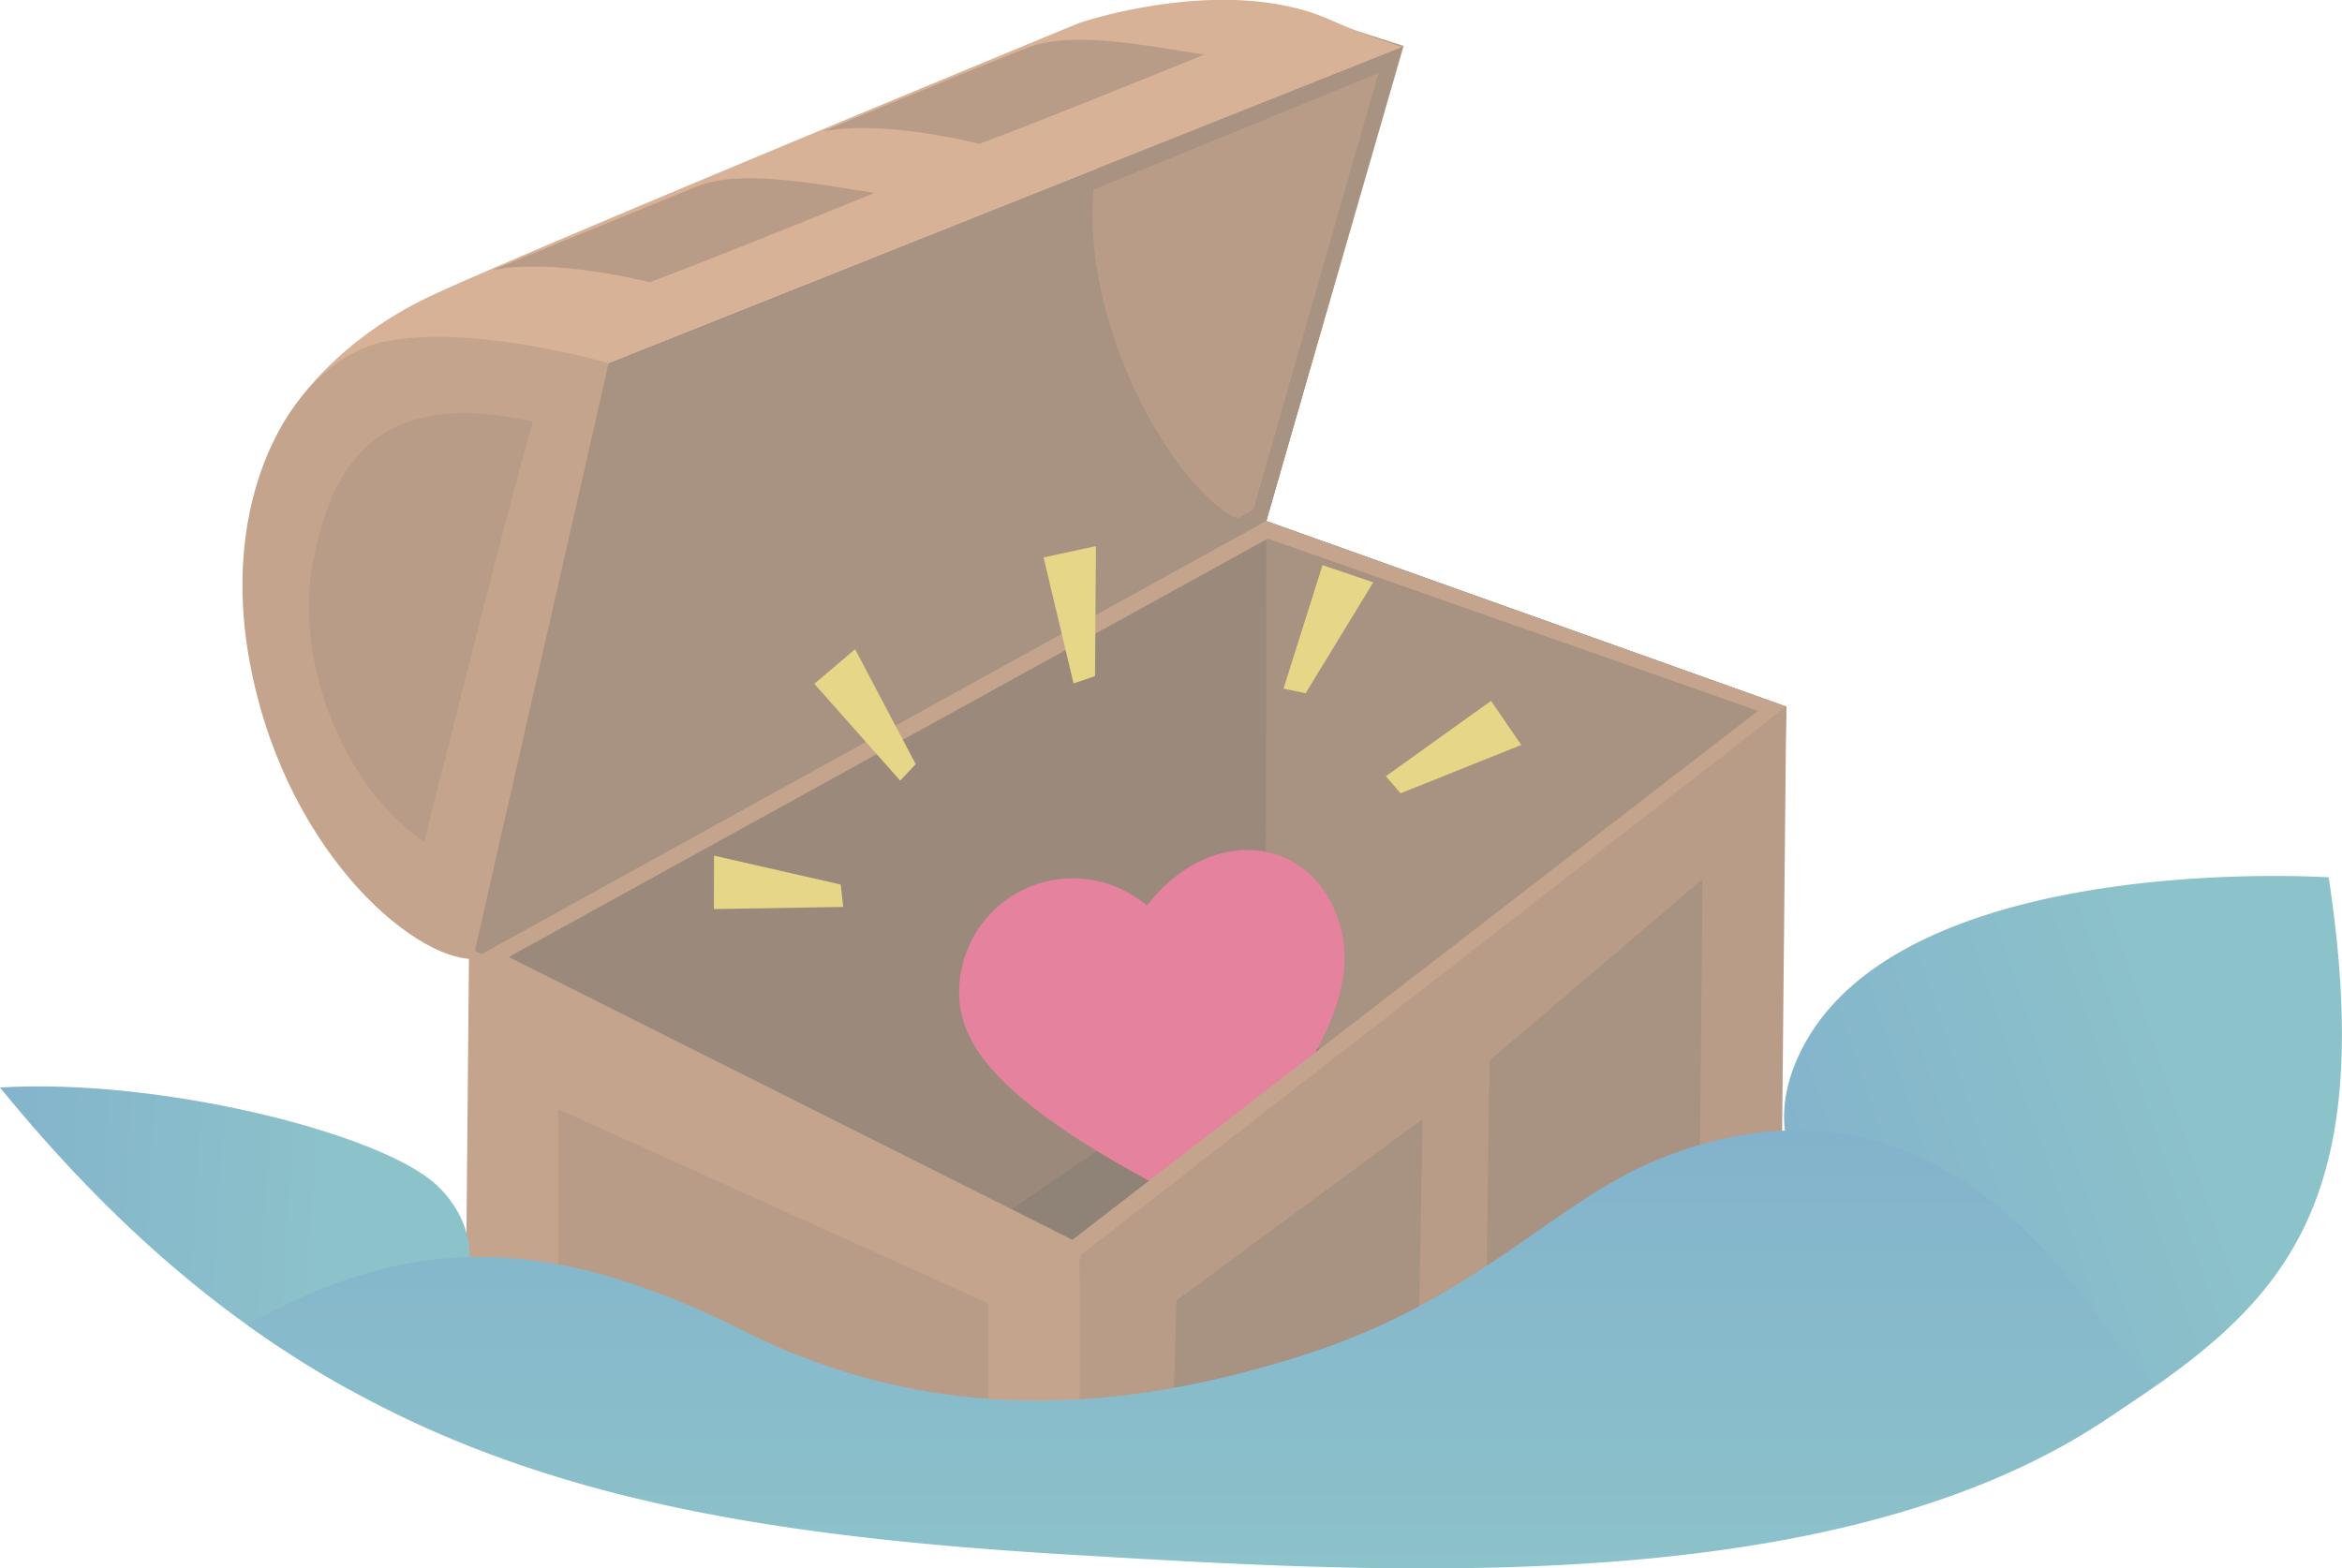 <svg xmlns="http://www.w3.org/2000/svg" xmlns:xlink="http://www.w3.org/1999/xlink" viewBox="0 0 175.81 117.75"><defs><style>.a{opacity:0.6;}.b{fill:#6e492d;}.c{fill:#885a37;}.d{fill:#bd7e52;}.e{fill:#9d683f;}.f{fill:#593c25;}.g{fill:#452e1c;}.h{fill:#d32f5b;}.i{fill:#d6bb38;}.j{fill:url(#a);}.k{fill:url(#b);}.l{fill:url(#c);}</style><linearGradient id="a" x1="135" y1="94.01" x2="164.76" y2="84.02" gradientUnits="userSpaceOnUse"><stop offset="0" stop-color="#83b3cc"/><stop offset="1" stop-color="#8cc2ca"/></linearGradient><linearGradient id="b" x1="-2.04" y1="91.84" x2="24.08" y2="93.48" xlink:href="#a"/><linearGradient id="c" x1="90.12" y1="84.87" x2="90.12" y2="117.75" xlink:href="#a"/></defs><g class="a"><polygon class="b" points="45.69 27.27 105.28 3.53 95.06 39.12 35.51 71.99 45.69 27.27"/><path class="c" d="M92.62,38.84c-7.89-4.35-20.7-33.67,3-38.56,4.08,1.36,9.75,3.17,9.75,3.17L95.06,39.11Z"/><path class="d" d="M21,32.28s2.92-6.16,11.55-10.16C40.16,18.58,81,1.73,81,1.73S91.87-2,99.8,1.46a48.67,48.67,0,0,0,5.48,2.07L45.69,27.27Z"/><path class="e" d="M46.5,27l-.81.27s-10.31-3-16.84-1.62S16.51,36.56,18.65,49.17C21.1,63.57,30.89,72,35.51,72,36.87,68.19,46.5,27,46.5,27Z"/><path class="c" d="M37,20.27c4.62-.93,11.78.92,11.78.92,5.54-2.08,16.86-6.7,16.86-6.7-4.39-.69-10.16-1.84-13.4-.46C48.82,15.42,37,20.27,37,20.27Z"/><path class="c" d="M61.75,9.87c4.62-.92,11.78.93,11.78.93,5.55-2.08,16.86-6.7,16.86-6.7C86,3.41,80.23,2.25,77,3.64,73.53,5,61.75,9.87,61.75,9.87Z"/><path class="b" d="M45.69,27.27,35.51,72,95.06,39.11,105.28,3.53Zm48.4,11L37.42,69.39,47,28.58,103.48,5.49Z"/><path class="c" d="M31.85,63.23c-6-4.13-9.84-13.46-8.34-21.12C24.77,35.69,27.72,28.89,40,31.66,37.87,39,31.85,63.23,31.85,63.23Z"/><polygon class="f" points="35.51 71.99 95.06 39.12 134.09 53.05 133.28 98.32 85.11 105.97 35.12 93 35.51 71.99"/><polygon class="b" points="95.06 39.12 95.01 77.78 127.35 87.71 134.09 53.05 95.06 39.12"/><polygon class="g" points="95.01 77.78 74 92.1 83 96.26 104.71 80.09 95.01 77.78"/><path class="h" d="M89.4,90.29c-14.63-7.36-16.8-11.71-17.31-14.6a8.54,8.54,0,0,1,14-7.7c5.08-6.52,13.1-5.08,14.66,2.1C102.67,78.73,89.4,90.29,89.4,90.29Z"/><polygon class="c" points="134.09 53.05 133.59 104.68 80.76 116.75 81.04 93.53 134.09 53.05"/><polygon class="e" points="35.21 71.16 34.97 97.56 81.04 107.63 81.04 94.3 35.21 71.16"/><polygon class="c" points="41.9 83.27 41.9 100.66 74.2 108.73 74.2 97.86 41.9 83.27"/><polygon class="b" points="88.31 97.64 87.85 114.27 106.33 109.42 106.79 84.02 88.31 97.64"/><polygon class="b" points="111.81 79.63 111.41 110.58 127.41 105.73 127.81 66 111.81 79.63"/><polygon class="e" points="95.06 39.12 35.51 71.99 80.84 95.1 81.46 93.56 38.19 71.85 95.17 40.44 131.97 53.37 80.08 93.41 81.04 94.3 134.09 53.05 95.06 39.12"/><polygon class="i" points="80.59 51.31 78.34 41.85 82.27 41 82.2 50.76 80.59 51.31"/><polygon class="i" points="96.35 51.7 99.28 42.43 103.09 43.72 98.01 52.05 96.35 51.7"/><polygon class="i" points="104.03 58.28 111.93 52.62 114.2 55.93 105.14 59.56 104.03 58.28"/><polygon class="i" points="67.58 58.61 61.13 51.34 64.19 48.74 68.74 57.37 67.58 58.61"/><polygon class="i" points="63.3 68.09 53.59 68.25 53.6 64.24 63.11 66.41 63.3 68.09"/></g><path class="j" d="M139.77,92A181.55,181.55,0,0,0,157.39,107c13.34-8.54,21.33-15.29,17.42-41.13,0,0-30-2-38.79,11.58C132.79,82.49,132.77,88.59,139.77,92Z"/><path class="k" d="M26.19,104.31c1.73-1,2.8-1.74,2.8-1.74,7-3.17,8-9.71,3.75-13.63S11.81,80.91,0,81.65C8.45,92,16.94,99.19,26.19,104.31Z"/><path class="l" d="M80.76,116.75c24.14,1.41,60.94,3.82,80.92-12.85a55.11,55.11,0,0,1-4.45-5.42c-7.07-9.8-17.4-17.43-32.42-11.57-8,3.11-13.73,10.59-26.87,14.8s-27.49,5.56-42.13-1.8-25.19-7.26-37.24-.44C35.6,111.72,54.66,115.22,80.76,116.75Z"/></svg>